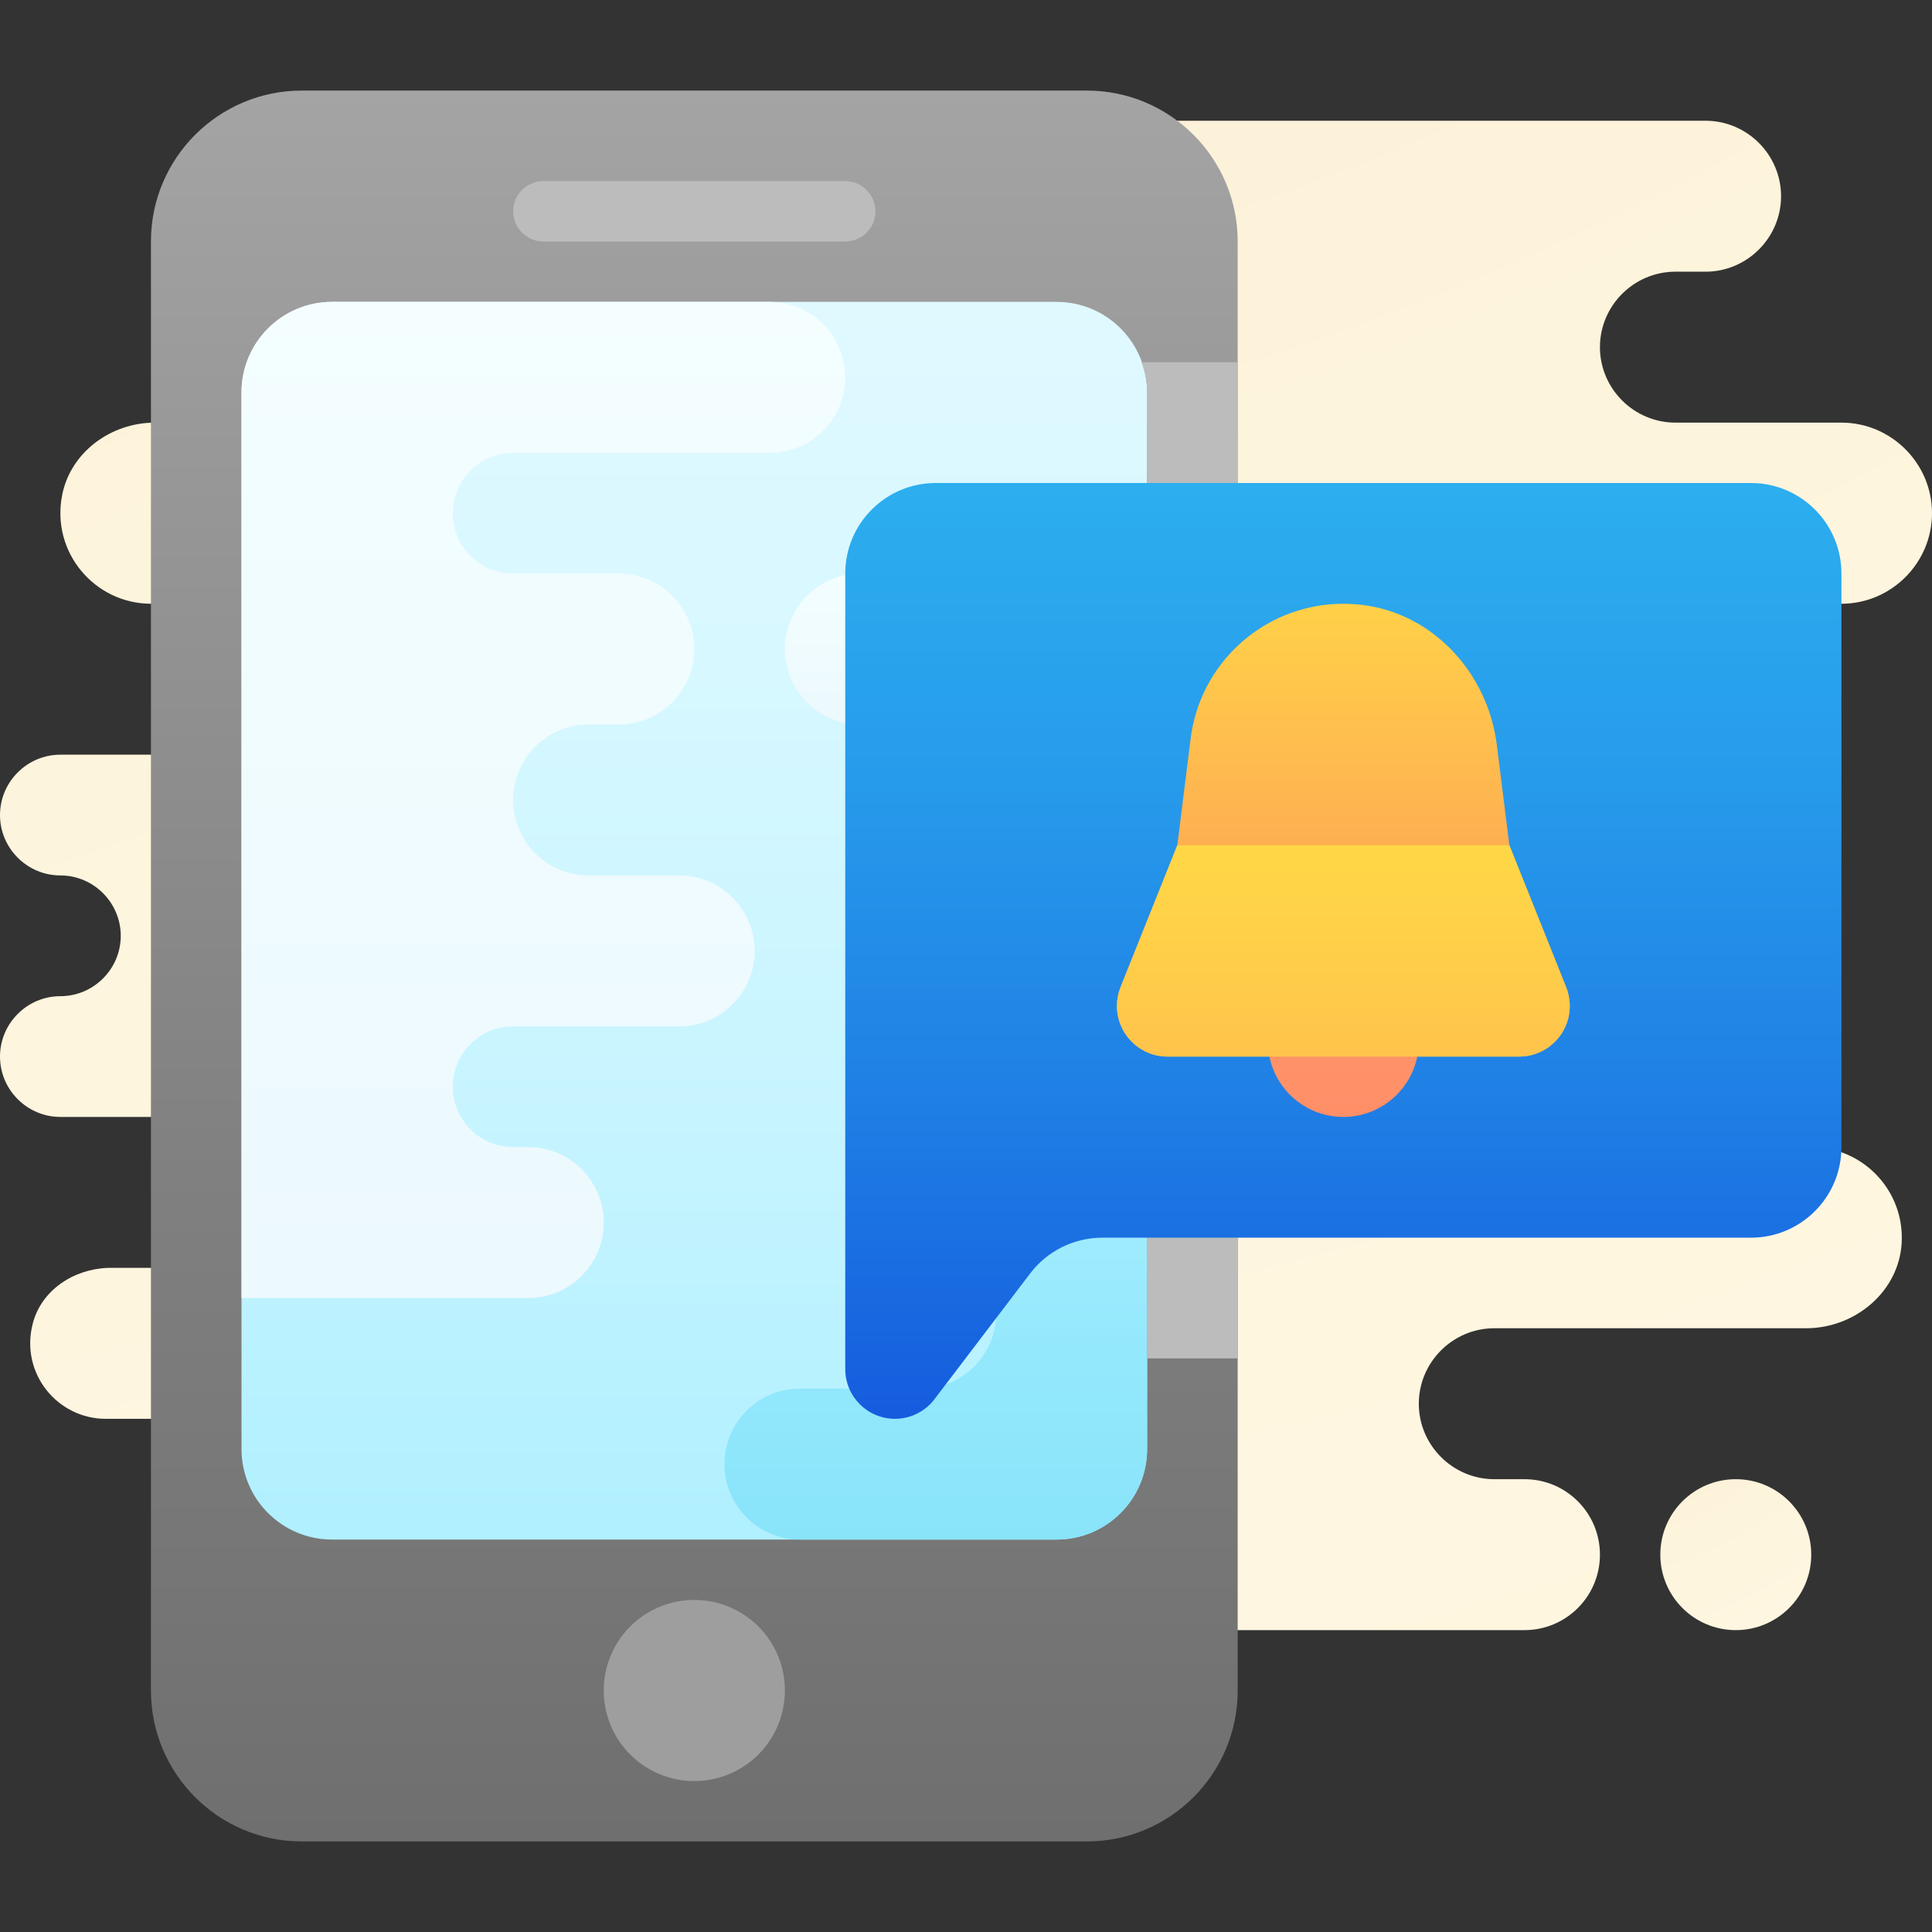 <svg xmlns="http://www.w3.org/2000/svg"  viewBox="0 0 64 64" width="50px" height="50px"><rect x="0" y="0" width="64" height="64" fill="#333333" stroke="none"/><radialGradient id="kxgmSGgy0LJCg59EHh~H1a" cx="-20.906" cy="-40.786" r="99.68" gradientUnits="userSpaceOnUse" spreadMethod="reflect"><stop offset="0" stop-color="#f4e9c3"/><stop offset=".219" stop-color="#f8eecd"/><stop offset=".644" stop-color="#fdf4dc"/><stop offset="1" stop-color="#fff6e1"/></radialGradient><path fill="url(#kxgmSGgy0LJCg59EHh~H1a)" d="M31,14H14h-4H5.131c-1.451,0-2.789,0.972-3.071,2.395C1.681,18.307,3.152,20,5,20h5v4 l-0.577,1H2c-1.1,0-2,0.9-2,2c0,1.1,0.9,2,2,2s2,0.9,2,2c0,1.1-0.9,2-2,2s-2,0.9-2,2c0,1.1,0.9,2,2,2h0.5h0.866H12h1v5H3.57 c-1.144,0.043-2.204,0.744-2.487,1.853C0.661,45.504,1.914,47,3.5,47H10h3.5L37,49L31,14z"/><radialGradient id="kxgmSGgy0LJCg59EHh~H1b" cx="52.175" cy="41.173" r="14.018" gradientUnits="userSpaceOnUse" spreadMethod="reflect"><stop offset="0" stop-color="#efdcb1"/><stop offset="0" stop-color="#efdcb1"/><stop offset=".092" stop-color="#f2e0b9"/><stop offset=".415" stop-color="#f9eccf"/><stop offset=".724" stop-color="#fdf4dc"/><stop offset="1" stop-color="#fff6e1"/></radialGradient><path fill="url(#kxgmSGgy0LJCg59EHh~H1b)" d="M57.5,49c-1.381,0-2.5,1.119-2.5,2.5c0,1.381,1.119,2.5,2.5,2.5s2.5-1.119,2.5-2.5 C60,50.119,58.881,49,57.5,49z"/><radialGradient id="kxgmSGgy0LJCg59EHh~H1c" cx="13.919" cy="-74.265" r="128.469" gradientUnits="userSpaceOnUse" spreadMethod="reflect"><stop offset="0" stop-color="#efdcb1"/><stop offset="0" stop-color="#efdcb1"/><stop offset=".092" stop-color="#f2e0b9"/><stop offset=".415" stop-color="#f9eccf"/><stop offset=".724" stop-color="#fdf4dc"/><stop offset="1" stop-color="#fff6e1"/></radialGradient><path fill="url(#kxgmSGgy0LJCg59EHh~H1c)" d="M54,20h7c1.65,0,3-1.35,3-3c0-1.65-1.35-3-3-3h-5.5c-1.375,0-2.5-1.125-2.5-2.5 S54.125,9,55.5,9h1C57.875,9,59,7.875,59,6.5S57.875,4,56.5,4H32v5v11h6v18h0v16h12.5c1.381,0,2.5-1.119,2.5-2.5S51.881,49,50.5,49 h0h-1c-1.375,0-2.5-1.125-2.5-2.5s1.125-2.5,2.5-2.5h10.33c1.625,0,3.081-1.217,3.166-2.839C62.999,41.107,63,41.053,63,41 c0-1.656-1.343-3-3-3h-4.893c-0.342,0-2.466,0-5.107,0c-1.65,0-3-1.35-3-3c0-1.65,1.35-3,3-3h5c1.65,0,3-1.35,3-3 c0-1.65-1.35-3-3-3h-1c-1.65,0-3-1.35-3-3C51,21.35,52.35,20,54,20z"/><linearGradient id="kxgmSGgy0LJCg59EHh~H1d" x1="23" x2="23" y1="3" y2="61" gradientUnits="userSpaceOnUse" spreadMethod="reflect"><stop offset="0" stop-color="#a4a4a4"/><stop offset=".619" stop-color="gray"/><stop offset="1" stop-color="#6f6f6f"/><stop offset="1" stop-color="#6f6f6f"/></linearGradient><path fill="url(#kxgmSGgy0LJCg59EHh~H1d)" d="M36,61H10c-2.761,0-5-2.239-5-5V8c0-2.761,2.239-5,5-5h26c2.761,0,5,2.239,5,5v48 C41,58.761,38.761,61,36,61z"/><linearGradient id="kxgmSGgy0LJCg59EHh~H1e" x1="23" x2="23" y1="10" y2="76.129" gradientUnits="userSpaceOnUse" spreadMethod="reflect"><stop offset="0" stop-color="#dff9ff"/><stop offset="0" stop-color="#dff9ff"/><stop offset=".173" stop-color="#d8f8ff"/><stop offset=".423" stop-color="#c5f4ff"/><stop offset=".72" stop-color="#a5eeff"/><stop offset="1" stop-color="#81e7ff"/></linearGradient><path fill="url(#kxgmSGgy0LJCg59EHh~H1e)" d="M35,51H11c-1.657,0-3-1.343-3-3V13c0-1.657,1.343-3,3-3h24c1.657,0,3,1.343,3,3v35 C38,49.657,36.657,51,35,51z"/><path fill="#bcbcbc" d="M28,8H18c-0.552,0-1-0.448-1-1v0c0-0.552,0.448-1,1-1h10c0.552,0,1,0.448,1,1v0 C29,7.552,28.552,8,28,8z"/><path fill="#9e9e9e" d="M23 53A3 3 0 1 0 23 59A3 3 0 1 0 23 53Z"/><linearGradient id="kxgmSGgy0LJCg59EHh~H1f" x1="31" x2="31" y1="50.958" y2="35.958" gradientUnits="userSpaceOnUse" spreadMethod="reflect"><stop offset="0" stop-color="#89e4fa"/><stop offset=".406" stop-color="#94e8fc"/><stop offset="1" stop-color="#acf0ff"/></linearGradient><path fill="url(#kxgmSGgy0LJCg59EHh~H1f)" d="M28,38.5L28,38.5c0,1.381,1.119,2.5,2.5,2.5h0c1.381,0,2.5,1.119,2.5,2.5v0 c0,1.381-1.119,2.5-2.5,2.5h-4c-1.381,0-2.5,1.119-2.5,2.5v0c0,1.381,1.119,2.5,2.5,2.5H35c1.657,0,3-1.343,3-3v-2v-5v-5h-7.5 C29.119,36,28,37.119,28,38.5z"/><linearGradient id="kxgmSGgy0LJCg59EHh~H1g" x1="28.5" x2="28.5" y1="24" y2="19" gradientUnits="userSpaceOnUse" spreadMethod="reflect"><stop offset="0" stop-color="#ecf9fd"/><stop offset=".848" stop-color="#f2fdff"/><stop offset="1" stop-color="#f4feff"/></linearGradient><path fill="url(#kxgmSGgy0LJCg59EHh~H1g)" d="M26,21.5L26,21.5c0,1.381,1.119,2.5,2.5,2.5h0c1.381,0,2.5-1.119,2.5-2.5v0 c0-1.381-1.119-2.5-2.5-2.5h0C27.119,19,26,20.119,26,21.5z"/><linearGradient id="kxgmSGgy0LJCg59EHh~H1h" x1="18" x2="18" y1="43" y2="10" gradientUnits="userSpaceOnUse" spreadMethod="reflect"><stop offset="0" stop-color="#ecf9fd"/><stop offset=".848" stop-color="#f2fdff"/><stop offset="1" stop-color="#f4feff"/></linearGradient><path fill="url(#kxgmSGgy0LJCg59EHh~H1h)" d="M19.5,24h1c1.381,0,2.5-1.119,2.5-2.5v0c0-1.381-1.119-2.5-2.5-2.5H17c-1.105,0-2-0.895-2-2 v0c0-1.105,0.895-2,2-2h8.5c1.381,0,2.5-1.119,2.5-2.5v0c0-1.381-1.119-2.5-2.5-2.5H11c-1.657,0-3,1.343-3,3v30h9.5 c1.381,0,2.5-1.119,2.5-2.5v0c0-1.381-1.119-2.5-2.5-2.5H17c-1.105,0-2-0.895-2-2v0c0-1.105,0.895-2,2-2h5.5 c1.381,0,2.5-1.119,2.5-2.5v0c0-1.381-1.119-2.5-2.5-2.5h-3c-1.381,0-2.5-1.119-2.5-2.5v0C17,25.119,18.119,24,19.5,24z"/><path fill="#bcbcbc" d="M41,45V12h-3.184C37.928,12.314,38,12.647,38,13v32H41z"/><linearGradient id="kxgmSGgy0LJCg59EHh~H1i" x1="44.5" x2="44.5" y1="47" y2="8.903" gradientUnits="userSpaceOnUse" spreadMethod="reflect"><stop offset="0" stop-color="#155cde"/><stop offset=".278" stop-color="#1f7fe5"/><stop offset=".569" stop-color="#279ceb"/><stop offset=".82" stop-color="#2cafef"/><stop offset="1" stop-color="#2eb5f0"/></linearGradient><path fill="url(#kxgmSGgy0LJCg59EHh~H1i)" d="M58,16H31c-1.657,0-3,1.343-3,3v18.7v7.653C28,46.262,28.738,47,29.647,47h0 c0.523,0,1.015-0.249,1.325-0.671l3.154-4.145C34.694,41.438,35.577,41,36.514,41H58c1.657,0,3-1.343,3-3V19 C61,17.343,59.657,16,58,16z"/><linearGradient id="kxgmSGgy0LJCg59EHh~H1j" x1="44.5" x2="44.5" y1="23" y2="38.555" gradientUnits="userSpaceOnUse" spreadMethod="reflect"><stop offset="0" stop-color="#ffad6b"/><stop offset="1" stop-color="#ff8b67"/></linearGradient><path fill="url(#kxgmSGgy0LJCg59EHh~H1j)" d="M44.5 32A2.5 2.5 0 1 0 44.5 37A2.5 2.5 0 1 0 44.5 32Z"/><linearGradient id="kxgmSGgy0LJCg59EHh~H1k" x1="44.5" x2="44.5" y1="29.229" y2="15.741" gradientUnits="userSpaceOnUse" spreadMethod="reflect"><stop offset="0" stop-color="#feaa53"/><stop offset=".612" stop-color="#ffcd49"/><stop offset="1" stop-color="#ffde44"/></linearGradient><path fill="url(#kxgmSGgy0LJCg59EHh~H1k)" d="M50,28l-0.416-3.327c-0.297-2.375-2.116-4.37-4.494-4.639 c-2.822-0.32-5.306,1.688-5.649,4.432L39,28l-1.88,4.7C37.041,32.898,37,33.11,37,33.323l0,0C37,34.249,37.751,35,38.677,35h11.646 C51.249,35,52,34.249,52,33.323l0,0c0-0.213-0.041-0.425-0.12-0.623L50,28z"/><linearGradient id="kxgmSGgy0LJCg59EHh~H1l" x1="44.5" x2="44.5" y1="42.166" y2="25.699" gradientUnits="userSpaceOnUse" spreadMethod="reflect"><stop offset="0" stop-color="#feaa53"/><stop offset=".612" stop-color="#ffcd49"/><stop offset="1" stop-color="#ffde44"/></linearGradient><path fill="url(#kxgmSGgy0LJCg59EHh~H1l)" d="M37,33.323C37,34.249,37.751,35,38.677,35h11.646C51.249,35,52,34.249,52,33.323 c0-0.213-0.041-0.425-0.12-0.623L50,28H39l-1.88,4.7C37.041,32.898,37,33.11,37,33.323z"/></svg>